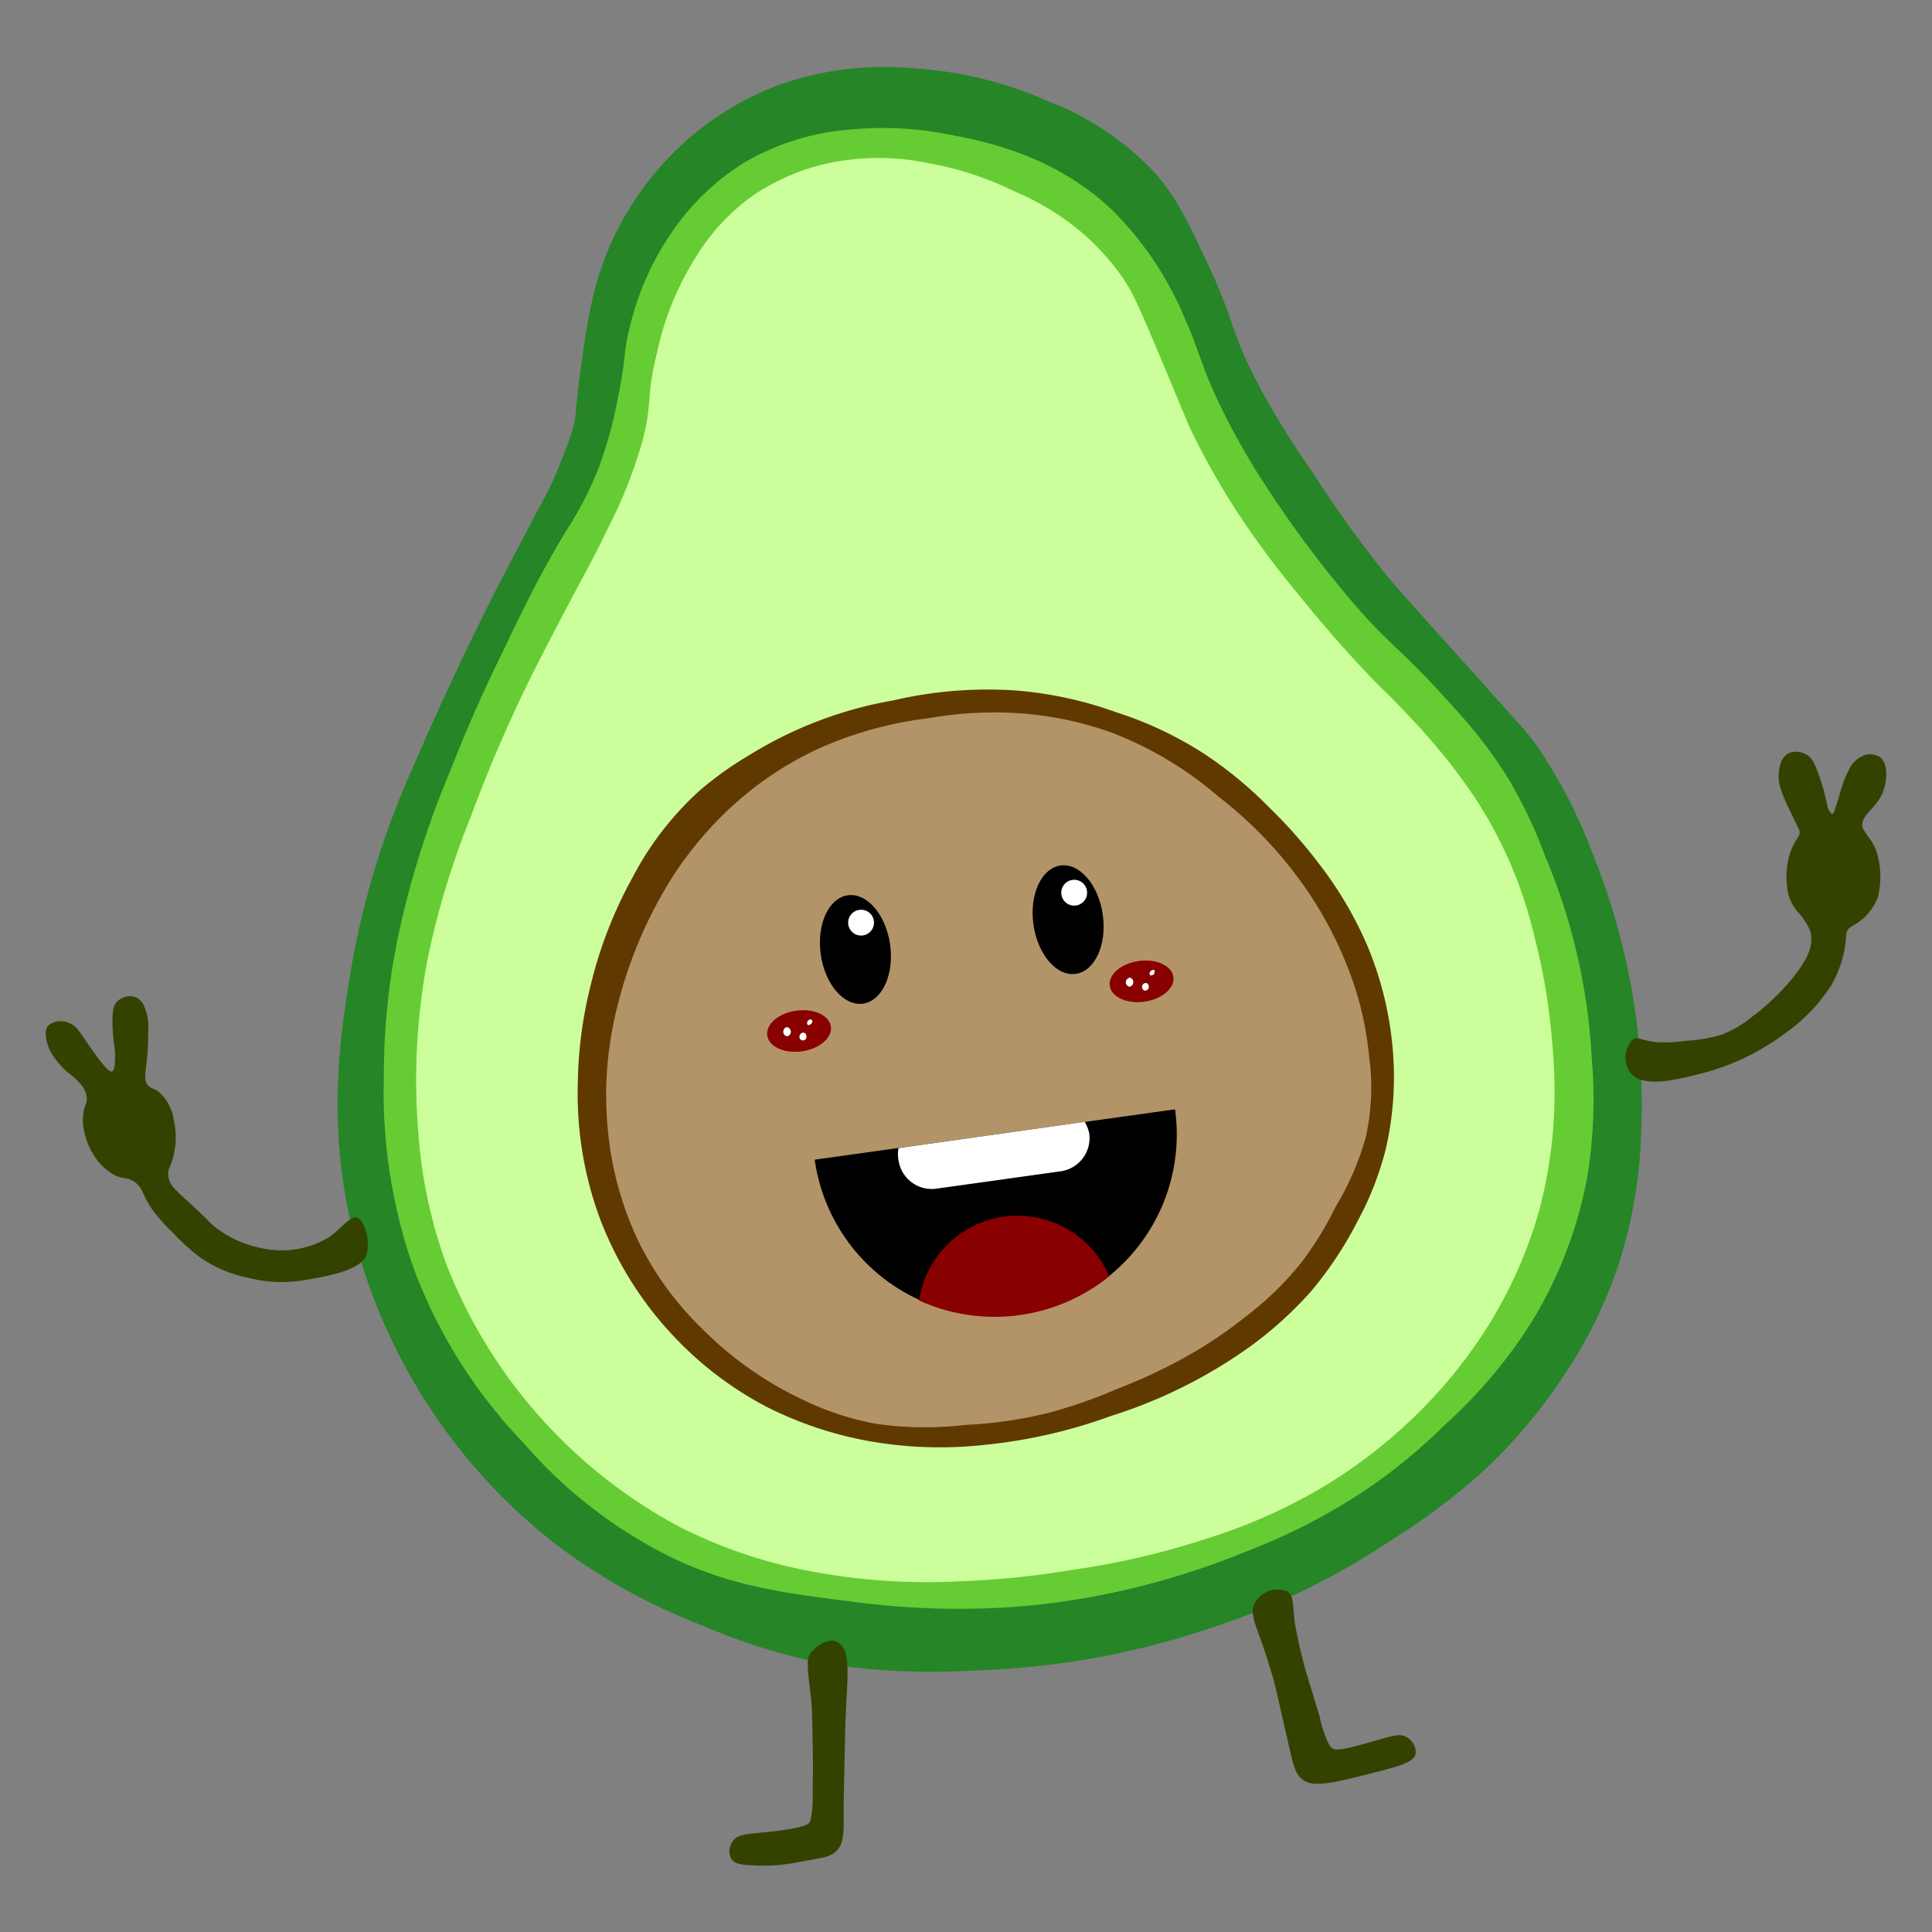 <svg xmlns="http://www.w3.org/2000/svg" width="160" height="160" viewBox="0 0 160 160">
  <rect x="0" y="0" width="160" height="160" fill="#808080" stroke="none"/>
  <defs>
    <style>
      .cls-1 {
        fill: #258527;
      }

      .cls-2 {
        fill: #6c3;
      }

      .cls-3 {
        fill: #ccff9c;
      }

      .cls-4 {
        fill: #603901;
      }

      .cls-5 {
        fill: #b39368;
      }

      .cls-6 {
        fill: #344200;
      }

      .cls-7 {
        fill: #fff;
      }

      .cls-8 {
        fill: none;
      }

      .cls-9 {
        fill: #800;
      }
    </style>
  </defs>
  <g id="Layer_3" data-name="Layer 3">
    <g>
      <path class="cls-1" d="M52,17.48a25.11,25.11,0,0,1,5.13-6.09,24.64,24.64,0,0,1,7.65-4.45A26.27,26.27,0,0,1,75.93,5.68a32.2,32.2,0,0,1,11,2.76,23.4,23.4,0,0,1,8.82,6c1.68,1.93,2.54,3.74,4.25,7.37,2.15,4.55,1.82,5.23,3.74,9.14a67.81,67.81,0,0,0,4.79,7.92,101.77,101.77,0,0,0,6.29,8.77c.72.88,2.79,3.19,6.92,7.77,4.47,5,4.78,5.29,5.49,6.29a41,41,0,0,1,4.61,8.86,56.13,56.13,0,0,1,3.28,11.35c.31,1.73.48,3.16.57,4h0a57.9,57.9,0,0,1,.18,8.89,38.59,38.59,0,0,1-2.16,10.88,37.9,37.9,0,0,1-4.21,8.26,42.91,42.91,0,0,1-7,8.19,52,52,0,0,1-7.08,5.29A61.23,61.23,0,0,1,99.75,135a68.6,68.6,0,0,1-11.13,2.64,74.45,74.45,0,0,1-8.48.73,56.91,56.91,0,0,1-11.16-.5l-.27,0a51,51,0,0,1-10.58-3.27,49.42,49.42,0,0,1-11.62-6.35,46.56,46.56,0,0,1-10.24-10.67,47.15,47.15,0,0,1-6.82-14.69c-2.54-9.51-1.27-17.33-.31-23a69.34,69.34,0,0,1,5-16.21c4.52-10.52,8.64-18.08,8.64-18.08,3-5.75,2.72-4.92,4-8.21s.64-2.53,1.4-7.4C48.71,25.89,49.39,21.78,52,17.48Z"/>
      <path class="cls-2" d="M47,43.78A28.67,28.67,0,0,0,49.48,39a33.57,33.57,0,0,0,1.66-5.9c.76-3.62.45-3.77,1-5.94A23.23,23.23,0,0,1,55.8,19a19.77,19.77,0,0,1,6.12-5.7,20.47,20.47,0,0,1,8.49-2.57,27.89,27.89,0,0,1,8.07.39c2.88.54,8.72,1.64,13.6,6.25a27.62,27.62,0,0,1,6.14,9.23c1.17,2.63,1.28,3.85,3,7.33a57.56,57.56,0,0,0,3.67,6.4,91,91,0,0,0,7,9.39c3.25,3.85,4.07,3.85,8.75,9.14A36.94,36.94,0,0,1,125,64.63a38.74,38.74,0,0,1,2.94,6.22,49.74,49.74,0,0,1,3.88,16.75,40,40,0,0,1-.32,9.58,35.1,35.1,0,0,1-4.64,12.27,40.08,40.08,0,0,1-7.11,8.46,45.84,45.84,0,0,1-6.69,5.51,50,50,0,0,1-9.68,5A65.81,65.81,0,0,1,94,131.48a61.28,61.28,0,0,1-10.69,1.64,66.26,66.26,0,0,1-12.51-.45c-5.77-.73-9.87-1.24-14.73-3.47a38.74,38.74,0,0,1-12.7-9.69,42.06,42.06,0,0,1-9.07-14.35,44,44,0,0,1-2.51-16A56.47,56.47,0,0,1,33,77.4,75.82,75.82,0,0,1,37.22,64c.4-1,1.87-4.81,4.19-9.57C43.5,50.08,44.84,47.32,47,43.78Z"/>
      <path class="cls-3" d="M44,56c.91-1.82,2.25-4.38,2.68-5.2C49,46.39,49.28,46,50.22,44a39.88,39.88,0,0,0,2.88-7.11c1-3.52.35-3.8,1.29-7.59a24.35,24.35,0,0,1,3.23-8,17.35,17.35,0,0,1,4.59-5,18,18,0,0,1,6.31-2.77,20.43,20.43,0,0,1,8.47,0,26.53,26.53,0,0,1,7,2.31,21.63,21.63,0,0,1,5.39,3.24,20.05,20.05,0,0,1,3.47,3.74c.85,1.2,1.25,2,3.5,7.39,1.93,4.58,2,4.87,2.62,6.1a62.65,62.65,0,0,0,3.28,5.77A73.09,73.09,0,0,0,107.34,49c1.32,1.64,3,3.68,5.34,6.19,1.85,2,2.41,2.37,4.12,4.24A50.71,50.71,0,0,1,121,64.43a35.58,35.58,0,0,1,6.07,13.13,50.59,50.59,0,0,1,1.48,8.85,41.85,41.85,0,0,1,.07,7.16,38.89,38.89,0,0,1-1.17,6.75,37.16,37.16,0,0,1-5,10.69,40,40,0,0,1-5.55,6.54,41.85,41.85,0,0,1-7.65,5.78,45.41,45.41,0,0,1-9.53,4.16A64.53,64.53,0,0,1,88.86,130a71,71,0,0,1-9.28.95,51.18,51.18,0,0,1-11.73-.7,40.21,40.21,0,0,1-11.72-3.88A41.95,41.95,0,0,1,37,104.79,39.72,39.72,0,0,1,34.66,94,53.19,53.19,0,0,1,35.5,79,68.78,68.78,0,0,1,39,67.6,120.6,120.6,0,0,1,44,56Z"/>
      <path class="cls-4" d="M57.92,65.49a28.67,28.67,0,0,1,4.21-3A33.44,33.44,0,0,1,74,58a34.36,34.36,0,0,1,10.35-.8A32.22,32.22,0,0,1,92.48,59a30.47,30.47,0,0,1,7.25,3.43A32.84,32.84,0,0,1,105,66.76a41.28,41.28,0,0,1,4.3,4.86,31,31,0,0,1,4,6.85,28.34,28.34,0,0,1,2,8,26.45,26.45,0,0,1-.54,8.7,25.76,25.76,0,0,1-2.39,6.07,30.44,30.44,0,0,1-3.82,5.73,31.3,31.3,0,0,1-5.44,4.84,40.76,40.76,0,0,1-11.09,5.45,42.86,42.86,0,0,1-10.5,2.4,33.76,33.76,0,0,1-9.59-.32,31,31,0,0,1-8.26-2.74A28.94,28.94,0,0,1,56,110.88a29.36,29.36,0,0,1-6.31-9.95,29.72,29.72,0,0,1-1.84-11.14,35.31,35.31,0,0,1,1.07-8.21,35.67,35.67,0,0,1,3.47-8.92A25.7,25.7,0,0,1,57.92,65.49Z"/>
      <path class="cls-5" d="M55.88,72.33a31.8,31.8,0,0,1,2.27-3,29.15,29.15,0,0,1,4-3.86,27.58,27.58,0,0,1,6.09-3.67,31.13,31.13,0,0,1,8.6-2.31,31.36,31.36,0,0,1,8-.39A28.49,28.49,0,0,1,92,60.65a29.91,29.91,0,0,1,8.81,5.24,34.38,34.38,0,0,1,6.25,6.22,32,32,0,0,1,4.55,8,26.72,26.72,0,0,1,1.77,7.34,18.9,18.9,0,0,1-.28,6.76,23.22,23.22,0,0,1-2.49,5.73,27.27,27.27,0,0,1-2.79,4.55,25.56,25.56,0,0,1-4.51,4.43,36.87,36.87,0,0,1-5,3.39A43.56,43.56,0,0,1,92.57,115a40.74,40.74,0,0,1-5.71,2A35,35,0,0,1,80,118a28.83,28.83,0,0,1-7.35-.07,23.36,23.36,0,0,1-6.14-2,29.33,29.33,0,0,1-8.28-5.81A26.28,26.28,0,0,1,53,103.06a27.42,27.42,0,0,1-2.63-9.17,29.79,29.79,0,0,1,.81-10.75A36.23,36.23,0,0,1,55.88,72.33Z"/>
      <path class="cls-6" d="M29.52,100.83c-.52-.11-1.29.92-2.2,1.58a7.49,7.49,0,0,1-5.41,1,9,9,0,0,1-4-1.72c-.53-.37-.12-.16-2.39-2.23-1-.93-1.46-1.3-1.57-2s.21-.76.44-1.84a6.34,6.34,0,0,0,0-2.87,3.74,3.74,0,0,0-1.32-2.39c-.39-.25-.65-.23-.87-.55S12,89,12.14,88a20.87,20.87,0,0,0,.13-2.58,4.32,4.32,0,0,0-.29-2,1.51,1.51,0,0,0-.67-.81A1.5,1.5,0,0,0,9.65,83c-.3.35-.31.76-.34,1.57a15.17,15.17,0,0,0,.13,1.85A6.1,6.1,0,0,1,9.51,88c0,.39-.08.67-.24.73s-.51-.18-1.64-1.78-1.27-2-1.9-2.22a1.66,1.66,0,0,0-1.7.17c-.56.6,0,1.81.08,2.06a6.81,6.81,0,0,0,1.58,1.92,6,6,0,0,1,1,.91,2.17,2.17,0,0,1,.47.9,1.37,1.37,0,0,1-.1.86,3.93,3.93,0,0,0-.12,2,5.76,5.76,0,0,0,.76,2,4.6,4.6,0,0,0,1.58,1.65c.9.53,1.18.21,1.87.69s.6,1,1.41,2.21a14.48,14.48,0,0,0,1.77,2,17,17,0,0,0,2.2,2,10.42,10.42,0,0,0,3.93,1.7,11.06,11.06,0,0,0,4.87.19c2.42-.37,4.46-.93,4.94-1.91S30.27,101,29.52,100.83Z"/>
      <path class="cls-6" d="M135.22,86.08c.39-.24.74.08,1.88.22a10.54,10.54,0,0,0,2.4-.1,12.49,12.49,0,0,0,3.07-.51,9,9,0,0,0,2.52-1.48,18.6,18.6,0,0,0,2.72-2.47c1.88-2.06,2.1-3.12,2.16-3.53a2.26,2.26,0,0,0-.09-1.19,5.27,5.27,0,0,0-1-1.5,3.76,3.76,0,0,1-.89-2.18,6.72,6.72,0,0,1,.1-2.11,5.2,5.2,0,0,1,.82-1.9c.27-.46.12-.53-.44-1.69-.85-1.79-1.28-2.7-1.15-3.62,0-.32.12-1.29.82-1.65a1.68,1.68,0,0,1,1.46.12c.5.29.7.79,1.06,1.78a17.44,17.44,0,0,1,.66,2.4c.1.43.28.71.42.73s.24-.5.54-1.34a10.79,10.79,0,0,1,.87-2.38,2.31,2.31,0,0,1,1.29-1.15,1.6,1.6,0,0,1,1.23.15c.7.52.65,1.95.25,2.95-.57,1.37-1.78,1.79-1.7,2.84a4.81,4.81,0,0,0,.57.91,4.28,4.28,0,0,1,.63,1.19,7,7,0,0,1,.1,3.72,4.46,4.46,0,0,1-1.93,2.29c-.66.39-.62.48-.42.28a.75.75,0,0,0-.27.56,9.43,9.43,0,0,1-1.19,4.09,14,14,0,0,1-3.79,4,19.74,19.74,0,0,1-7.09,3.41c-2.06.52-4.81,1.2-5.8-.07A2.17,2.17,0,0,1,135.22,86.08Z"/>
      <path class="cls-6" d="M106.59,131.78c.56.34.46,1.1.64,2.61a40.62,40.62,0,0,0,1.42,5.65c.74,2.56.49,1.5.74,2.56a8.44,8.44,0,0,0,.74,2c.32.37.56.42,2.39-.06,2.65-.71,3.36-1.08,4-.66a1.44,1.44,0,0,1,.72,1.34c-.11.59-.89.94-3.2,1.52-3.48.89-5.23,1.32-6.11.68-.68-.49-.81-1.19-1.24-3.06-1.06-4.6-1-4.62-1.66-6.7-.91-3-1.68-4-1.06-5A2.19,2.19,0,0,1,106.59,131.78Z"/>
      <path class="cls-6" d="M67.07,137c-.31.51-.16,1.41.08,3.49.11.94.12,1.83.15,3.74.06,3.05,0,3.25,0,4.36a9.26,9.26,0,0,1-.16,2.08c-.08.36-.14.63-3.1,1-2.13.23-2.91.18-3.35.8a1.41,1.41,0,0,0-.13,1.47c.18.29.56.51,1.75.54a14.35,14.35,0,0,0,3.51-.21c2.44-.46,2.89-.43,3.47-1s.6-1.56.58-3c0-2.13.08-4.25.11-6.38.08-4.4.61-6.88-.41-7.76C68.76,135.43,67.46,136.37,67.07,137Z"/>
      <path d="M97.31,91.87a15.06,15.06,0,0,1-12.84,17,15.07,15.07,0,0,1-17-12.83Z"/>
      <ellipse cx="70.84" cy="78.63" rx="2.9" ry="4.53" transform="translate(-10.24 10.61) rotate(-7.99)"/>
      <ellipse cx="88.46" cy="76.16" rx="2.9" ry="4.53" transform="translate(-9.73 13.04) rotate(-7.99)"/>
      <circle class="cls-7" cx="71.31" cy="76.41" r="1.07"/>
      <circle class="cls-7" cx="88.96" cy="73.93" r="1.07"/>
      <path class="cls-8" d="M90.6,92.81,75.19,95a2.78,2.78,0,0,1,.48-1,2.81,2.81,0,0,1,1.83-1.08l10.3-1.44A2.76,2.76,0,0,1,90.6,92.81Z"/>
      <path class="cls-7" d="M90.21,93.89A2.78,2.78,0,0,1,87.85,97l-10.3,1.44a2.78,2.78,0,0,1-3.14-2.36,2.73,2.73,0,0,1,0-1l15.42-2.17A3,3,0,0,1,90.21,93.89Z"/>
      <path class="cls-8" d="M92.44,107.78a8.25,8.25,0,0,1-16.34,2.3,8,8,0,0,1,0-2.39,15.13,15.13,0,0,0,15.75-2A8.42,8.42,0,0,1,92.44,107.78Z"/>
      <path class="cls-9" d="M91.86,105.7a15.13,15.13,0,0,1-15.75,2,8.25,8.25,0,0,1,15.75-2Z"/>
      <ellipse class="cls-9" cx="94.54" cy="81.27" rx="2.66" ry="1.7" transform="translate(-10.38 13.93) rotate(-7.99)"/>
      <g>
        <path class="cls-7" d="M93.24,81.34a.36.36,0,0,0,.29.37c.17,0,.3-.17.32-.32a.37.37,0,0,0-.28-.43C93.39,81,93.24,81.15,93.24,81.34Z"/>
        <path class="cls-7" d="M95.22,80.54c.06-.17.28-.26.37-.2s0,.2,0,.29-.26.19-.34.13A.22.22,0,0,1,95.22,80.54Z"/>
        <path class="cls-7" d="M94.58,81.74a.32.32,0,0,1,.35-.33.3.3,0,0,1,.21.3.32.32,0,0,1-.31.33A.3.3,0,0,1,94.58,81.74Z"/>
      </g>
      <ellipse class="cls-9" cx="66.18" cy="85.38" rx="2.66" ry="1.7" transform="translate(-11.23 10.03) rotate(-7.99)"/>
      <g>
        <path class="cls-7" d="M64.87,85.45a.37.37,0,0,0,.3.37.36.36,0,0,0,.32-.32.38.38,0,0,0-.29-.43C65,85.06,64.87,85.26,64.87,85.45Z"/>
        <path class="cls-7" d="M66.86,84.64c0-.16.28-.26.36-.19s.06.19,0,.29-.25.19-.33.13A.21.21,0,0,1,66.86,84.64Z"/>
        <path class="cls-7" d="M66.21,85.85a.33.33,0,0,1,.36-.33.3.3,0,0,1,.21.3.29.29,0,1,1-.57,0Z"/>
      </g>
    </g>
  </g>
</svg>
